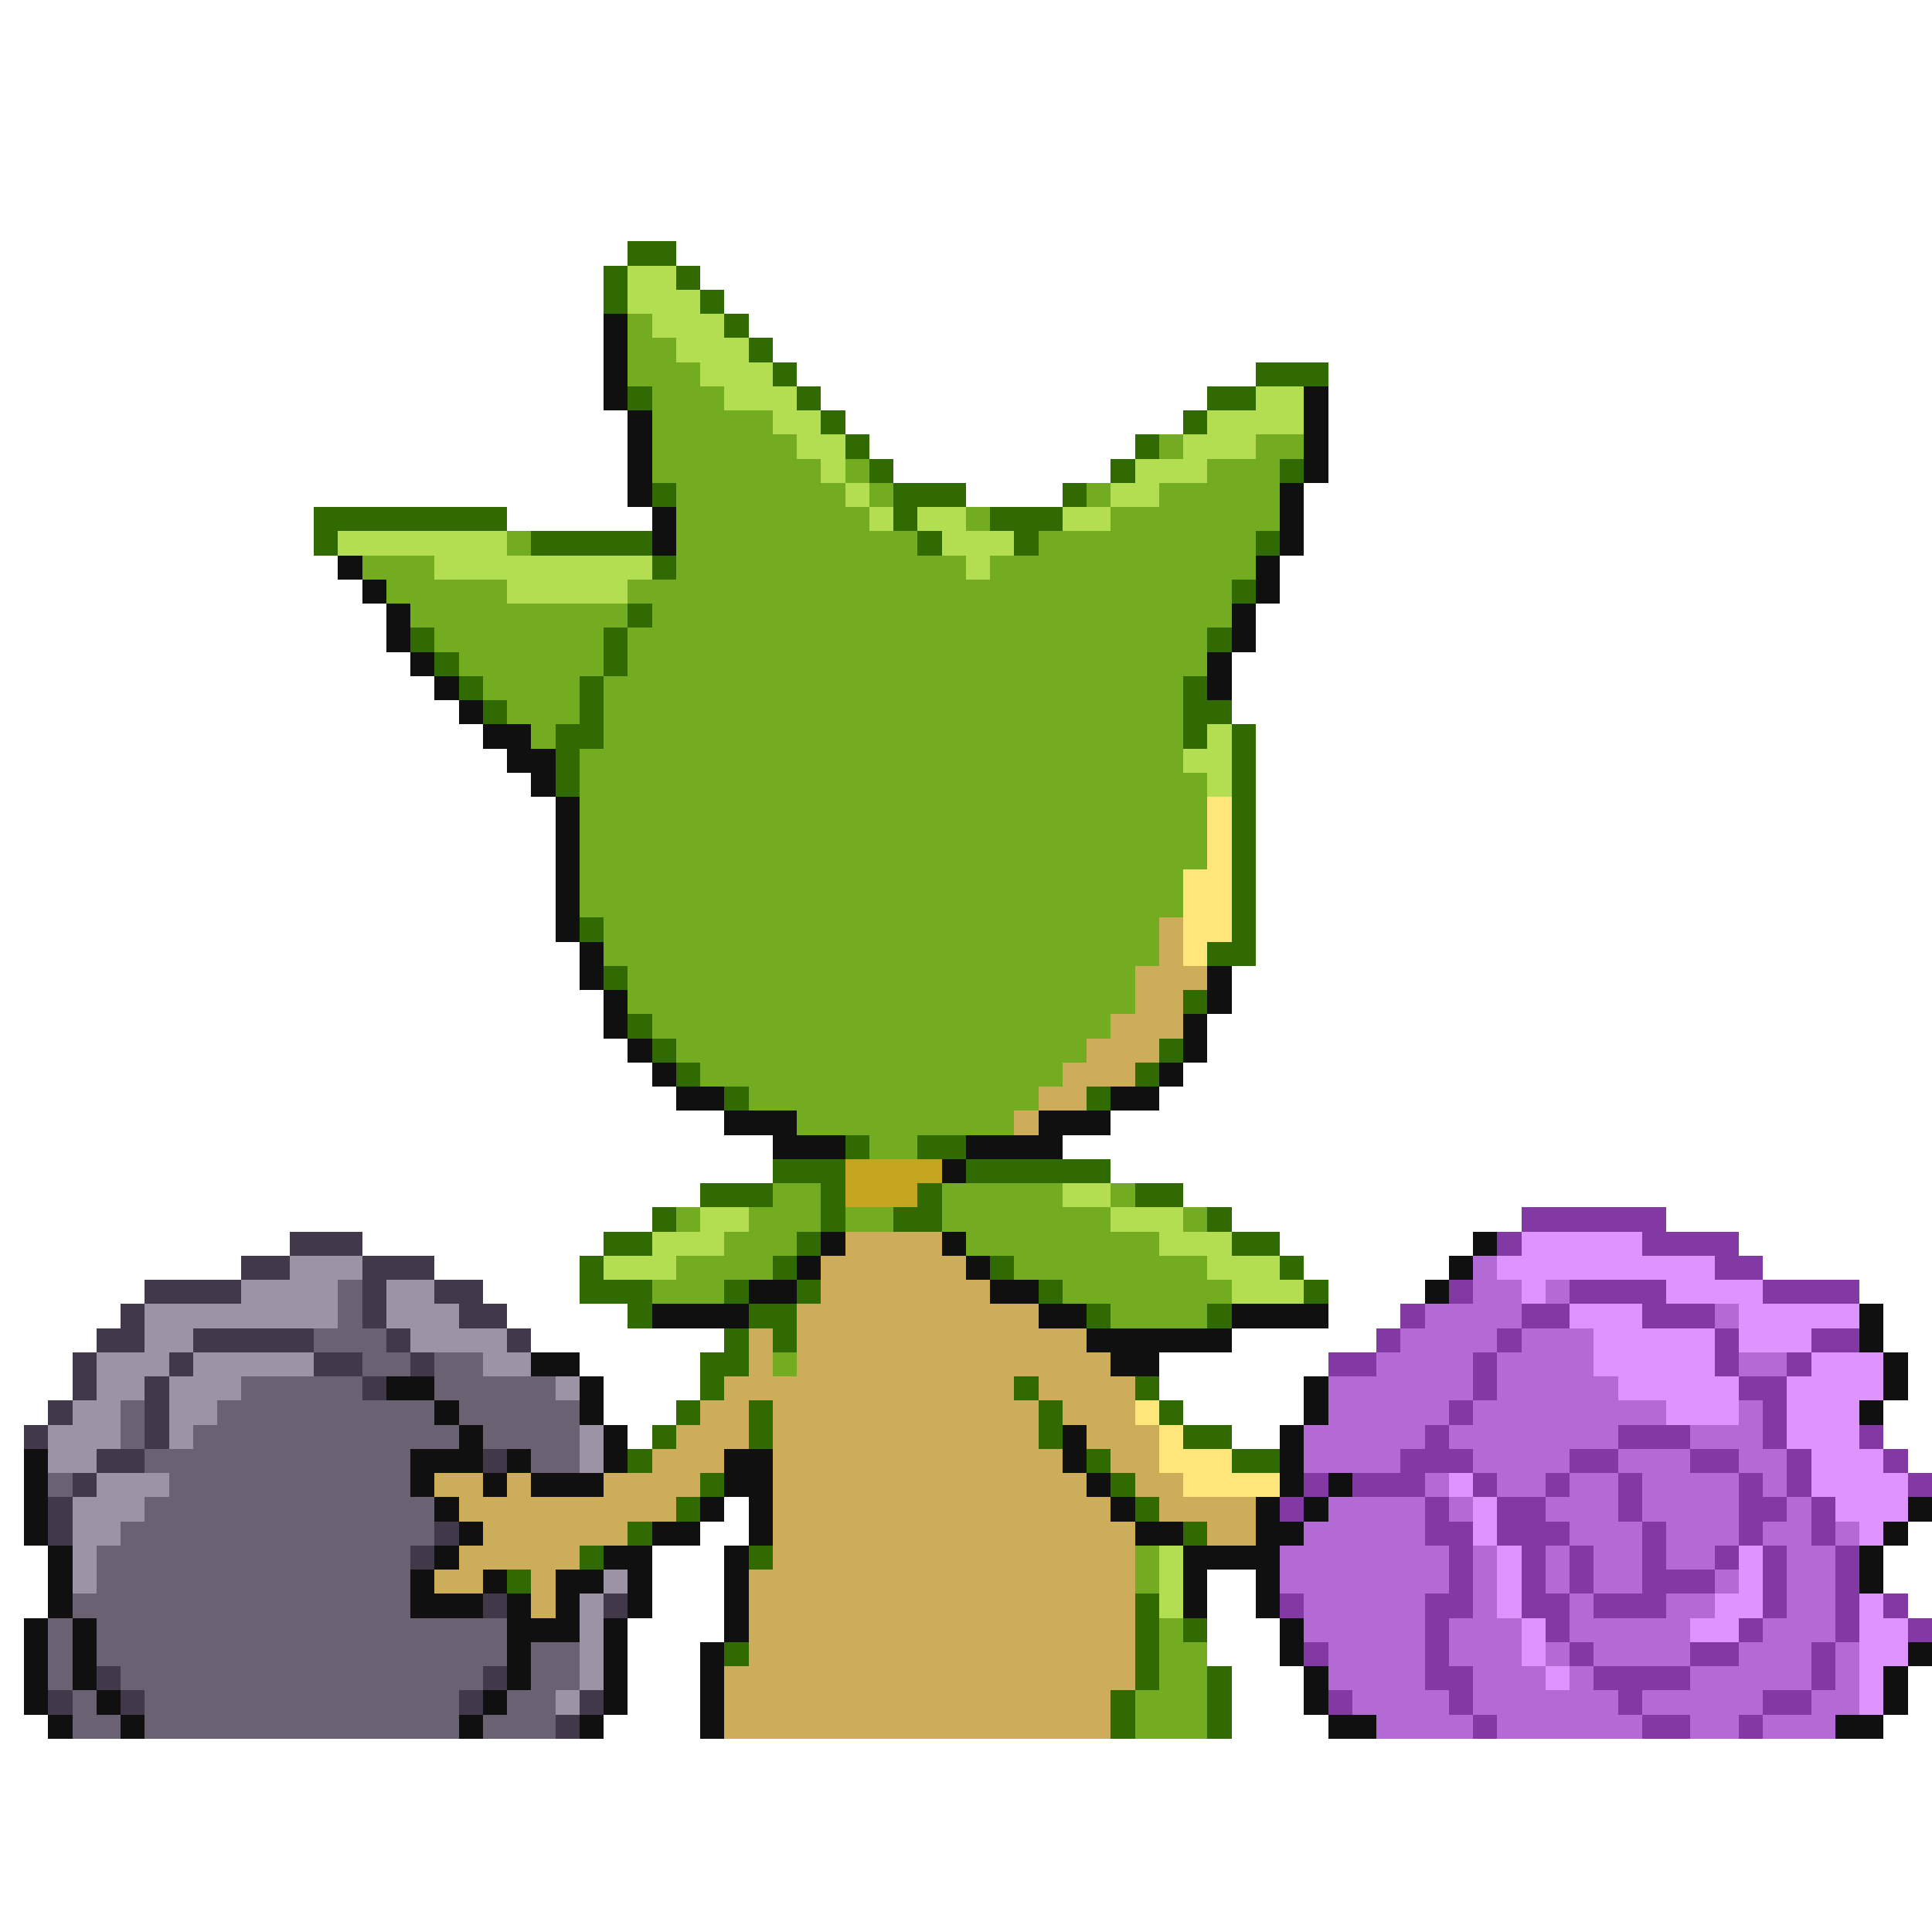 <svg xmlns="http://www.w3.org/2000/svg" viewBox="0 -0.5 80 80" shape-rendering="crispEdges">
<path stroke="#316a00" d="M26 10h2M25 11h1M28 11h1M25 12h1M29 12h1M30 13h1M31 14h1M32 15h1M52 15h3M26 16h1M33 16h1M50 16h2M34 17h1M49 17h1M35 18h1M47 18h1M36 19h1M46 19h1M53 19h1M27 20h1M37 20h3M44 20h1M13 21h8M37 21h1M41 21h3M13 22h1M22 22h5M38 22h1M42 22h1M52 22h1M27 23h1M51 24h1M26 25h1M17 26h1M25 26h1M50 26h1M18 27h1M25 27h1M19 28h1M24 28h1M49 28h1M20 29h1M24 29h1M49 29h2M23 30h2M49 30h1M51 30h1M23 31h1M51 31h1M23 32h1M51 32h1M51 33h1M51 34h1M51 35h1M51 36h1M51 37h1M24 38h1M51 38h1M50 39h2M25 40h1M49 41h1M26 42h1M27 43h1M48 43h1M28 44h1M47 44h1M30 45h1M45 45h1M35 47h1M38 47h2M32 48h3M40 48h6M29 49h3M34 49h1M38 49h1M47 49h2M27 50h1M34 50h1M37 50h2M50 50h1M25 51h2M33 51h1M51 51h2M24 52h1M32 52h1M41 52h1M53 52h1M24 53h3M30 53h1M33 53h1M43 53h1M54 53h1M26 54h1M31 54h2M45 54h1M50 54h1M30 55h1M32 55h1M29 56h2M29 57h1M42 57h1M47 57h1M28 58h1M31 58h1M43 58h1M48 58h1M27 59h1M31 59h1M43 59h1M49 59h2M26 60h1M45 60h1M51 60h2M29 61h1M46 61h1M28 62h1M47 62h1M26 63h1M49 63h1M24 64h1M31 64h1M21 65h1M47 66h1M47 67h1M49 67h1M30 68h1M47 68h1M47 69h1M50 69h1M46 70h1M50 70h1M46 71h1M50 71h1" />
<path stroke="#b4de52" d="M26 11h2M26 12h3M27 13h3M28 14h3M29 15h3M30 16h3M52 16h2M32 17h2M50 17h4M33 18h2M49 18h3M34 19h1M47 19h3M35 20h1M46 20h2M36 21h1M38 21h2M44 21h2M14 22h7M39 22h3M18 23h9M40 23h1M21 24h5M50 30h1M49 31h2M50 32h1M44 49h2M29 50h2M46 50h3M27 51h3M48 51h3M25 52h3M50 52h3M51 53h3M48 64h1M48 65h1M48 66h1" />
<path stroke="#101010" d="M25 13h1M25 14h1M25 15h1M25 16h1M54 16h1M26 17h1M54 17h1M26 18h1M54 18h1M26 19h1M54 19h1M26 20h1M53 20h1M27 21h1M53 21h1M27 22h1M53 22h1M14 23h1M52 23h1M15 24h1M52 24h1M16 25h1M51 25h1M16 26h1M51 26h1M17 27h1M50 27h1M18 28h1M50 28h1M19 29h1M20 30h2M21 31h2M22 32h1M23 33h1M23 34h1M23 35h1M23 36h1M23 37h1M23 38h1M24 39h1M24 40h1M50 40h1M25 41h1M50 41h1M25 42h1M49 42h1M26 43h1M49 43h1M27 44h1M48 44h1M28 45h2M46 45h2M30 46h3M43 46h3M32 47h3M40 47h4M39 48h1M34 51h1M39 51h1M61 51h1M33 52h1M40 52h1M60 52h1M31 53h2M41 53h2M59 53h1M27 54h4M43 54h2M51 54h4M77 54h1M45 55h6M77 55h1M22 56h2M46 56h2M78 56h1M16 57h2M24 57h1M54 57h1M78 57h1M18 58h1M24 58h1M54 58h1M77 58h1M19 59h1M25 59h1M44 59h1M53 59h1M1 60h1M17 60h3M21 60h1M25 60h1M30 60h2M44 60h1M53 60h1M1 61h1M17 61h1M20 61h1M22 61h3M30 61h2M45 61h1M53 61h1M55 61h1M1 62h1M18 62h1M29 62h1M31 62h1M46 62h1M52 62h1M54 62h1M79 62h1M1 63h1M19 63h1M27 63h2M31 63h1M47 63h2M52 63h2M78 63h1M2 64h1M18 64h1M25 64h2M30 64h1M49 64h4M77 64h1M2 65h1M17 65h1M20 65h1M23 65h2M26 65h1M30 65h1M49 65h1M52 65h1M77 65h1M2 66h1M17 66h3M21 66h1M23 66h1M26 66h1M30 66h1M49 66h1M52 66h1M1 67h1M3 67h1M21 67h3M25 67h1M30 67h1M53 67h1M1 68h1M3 68h1M21 68h1M25 68h1M29 68h1M53 68h1M79 68h1M1 69h1M3 69h1M21 69h1M25 69h1M29 69h1M54 69h1M78 69h1M1 70h1M4 70h1M20 70h1M25 70h1M29 70h1M54 70h1M78 70h1M2 71h1M5 71h1M19 71h1M24 71h1M29 71h1M55 71h2M76 71h2" />
<path stroke="#73ac20" d="M26 13h1M26 14h2M26 15h3M27 16h3M27 17h5M27 18h6M48 18h1M52 18h2M27 19h7M35 19h1M50 19h3M28 20h7M36 20h1M45 20h1M48 20h5M28 21h8M40 21h1M46 21h7M21 22h1M28 22h10M43 22h9M15 23h3M28 23h12M41 23h11M16 24h5M26 24h25M17 25h9M27 25h24M18 26h7M26 26h24M19 27h6M26 27h24M20 28h4M25 28h24M21 29h3M25 29h24M22 30h1M25 30h24M24 31h25M24 32h26M24 33h26M24 34h26M24 35h26M24 36h25M24 37h25M25 38h23M25 39h23M26 40h21M26 41h21M27 42h19M28 43h17M29 44h15M31 45h12M33 46h9M36 47h2M32 49h2M39 49h5M46 49h1M28 50h1M31 50h3M35 50h2M39 50h7M49 50h1M30 51h3M40 51h8M28 52h4M42 52h8M27 53h3M44 53h7M46 54h4M32 56h1M47 64h1M47 65h1M48 67h1M48 68h2M48 69h2M47 70h3M47 71h3" />
<path stroke="#ffe67b" d="M50 33h1M50 34h1M50 35h1M49 36h2M49 37h2M49 38h2M49 39h1M47 58h1M48 59h1M48 60h3M49 61h4" />
<path stroke="#cdac5a" d="M48 38h1M48 39h1M47 40h3M47 41h2M46 42h3M45 43h3M44 44h3M43 45h2M42 46h1M35 51h4M34 52h6M34 53h7M33 54h10M31 55h1M33 55h12M31 56h1M33 56h13M30 57h12M43 57h4M29 58h2M32 58h11M44 58h3M28 59h3M32 59h11M45 59h3M27 60h3M32 60h12M46 60h2M18 61h2M21 61h1M25 61h4M32 61h13M47 61h2M19 62h9M32 62h14M48 62h4M20 63h6M32 63h15M50 63h2M19 64h5M32 64h15M18 65h2M22 65h1M31 65h16M22 66h1M31 66h16M31 67h16M31 68h16M30 69h17M30 70h16M30 71h16" />
<path stroke="#c5a420" d="M35 48h4M35 49h3" />
<path stroke="#8339a4" d="M63 50h6M62 51h1M68 51h4M71 52h2M60 53h1M65 53h4M73 53h4M58 54h1M63 54h2M68 54h3M57 55h1M62 55h1M71 55h1M75 55h2M55 56h2M61 56h1M71 56h1M74 56h1M61 57h1M72 57h2M60 58h1M73 58h1M59 59h1M67 59h3M73 59h1M77 59h1M58 60h3M65 60h2M70 60h2M74 60h1M78 60h1M54 61h1M56 61h3M61 61h1M64 61h1M67 61h1M72 61h1M74 61h1M79 61h1M53 62h1M59 62h1M62 62h2M67 62h1M72 62h2M75 62h1M59 63h2M62 63h3M68 63h1M72 63h1M75 63h1M60 64h1M63 64h1M65 64h1M68 64h1M71 64h1M73 64h1M76 64h1M60 65h1M63 65h1M65 65h1M68 65h3M73 65h1M76 65h1M53 66h1M59 66h2M63 66h2M66 66h3M73 66h1M76 66h1M78 66h1M59 67h1M64 67h1M72 67h1M76 67h1M79 67h1M54 68h1M59 68h1M65 68h1M70 68h2M75 68h1M59 69h2M66 69h4M75 69h1M55 70h1M60 70h1M67 70h1M73 70h2M61 71h1M68 71h2M72 71h1" />
<path stroke="#41394a" d="M12 51h3M10 52h2M15 52h3M6 53h4M15 53h1M18 53h2M5 54h1M15 54h1M19 54h2M4 55h2M8 55h5M16 55h1M21 55h1M3 56h1M7 56h1M13 56h2M17 56h1M3 57h1M6 57h1M15 57h1M2 58h1M6 58h1M1 59h1M6 59h1M4 60h2M20 60h1M3 61h1M2 62h1M2 63h1M18 63h1M17 64h1M20 66h1M25 66h1M4 69h1M20 69h1M2 70h1M5 70h1M19 70h1M24 70h1M23 71h1" />
<path stroke="#de94ff" d="M63 51h5M62 52h9M63 53h1M69 53h4M65 54h3M72 54h5M66 55h5M72 55h3M66 56h5M75 56h3M67 57h5M74 57h4M69 58h3M74 58h3M74 59h3M75 60h3M60 61h1M75 61h4M61 62h1M76 62h3M61 63h1M77 63h1M62 64h1M72 64h1M62 65h1M72 65h1M62 66h1M71 66h2M77 66h1M63 67h1M70 67h2M77 67h2M63 68h1M77 68h2M64 69h1M77 69h1M77 70h1" />
<path stroke="#9c94a4" d="M12 52h3M10 53h4M16 53h2M6 54h8M16 54h3M6 55h2M17 55h4M4 56h3M8 56h5M20 56h2M4 57h2M7 57h3M23 57h1M3 58h2M7 58h2M2 59h3M7 59h1M24 59h1M2 60h2M24 60h1M4 61h3M3 62h3M3 63h2M3 64h1M3 65h1M25 65h1M24 66h1M24 67h1M24 68h1M24 69h1M23 70h1" />
<path stroke="#b46ad5" d="M61 52h1M61 53h2M64 53h1M59 54h4M71 54h1M58 55h4M63 55h3M57 56h4M62 56h4M72 56h2M55 57h6M62 57h5M55 58h5M61 58h8M72 58h1M54 59h5M60 59h7M70 59h3M54 60h4M61 60h4M67 60h3M72 60h2M59 61h1M62 61h2M65 61h2M68 61h4M73 61h1M55 62h4M60 62h1M64 62h3M68 62h4M74 62h1M54 63h5M65 63h3M69 63h3M73 63h2M76 63h1M53 64h7M61 64h1M64 64h1M66 64h2M69 64h2M74 64h2M53 65h7M61 65h1M64 65h1M66 65h2M71 65h1M74 65h2M54 66h5M61 66h1M65 66h1M69 66h2M74 66h2M54 67h5M60 67h3M65 67h5M73 67h3M55 68h4M60 68h3M64 68h1M66 68h4M72 68h3M76 68h1M55 69h4M61 69h3M65 69h1M70 69h5M76 69h1M56 70h4M61 70h6M68 70h5M75 70h2M57 71h4M62 71h6M70 71h2M73 71h3" />
<path stroke="#6a6273" d="M14 53h1M14 54h1M13 55h3M15 56h2M18 56h2M10 57h5M18 57h5M5 58h1M9 58h9M19 58h5M5 59h1M8 59h11M20 59h4M6 60h11M22 60h2M2 61h1M7 61h10M6 62h12M5 63h13M4 64h13M4 65h13M3 66h14M2 67h1M4 67h17M2 68h1M4 68h17M22 68h2M2 69h1M5 69h15M22 69h2M3 70h1M6 70h13M21 70h2M3 71h2M6 71h13M20 71h3" />
</svg>